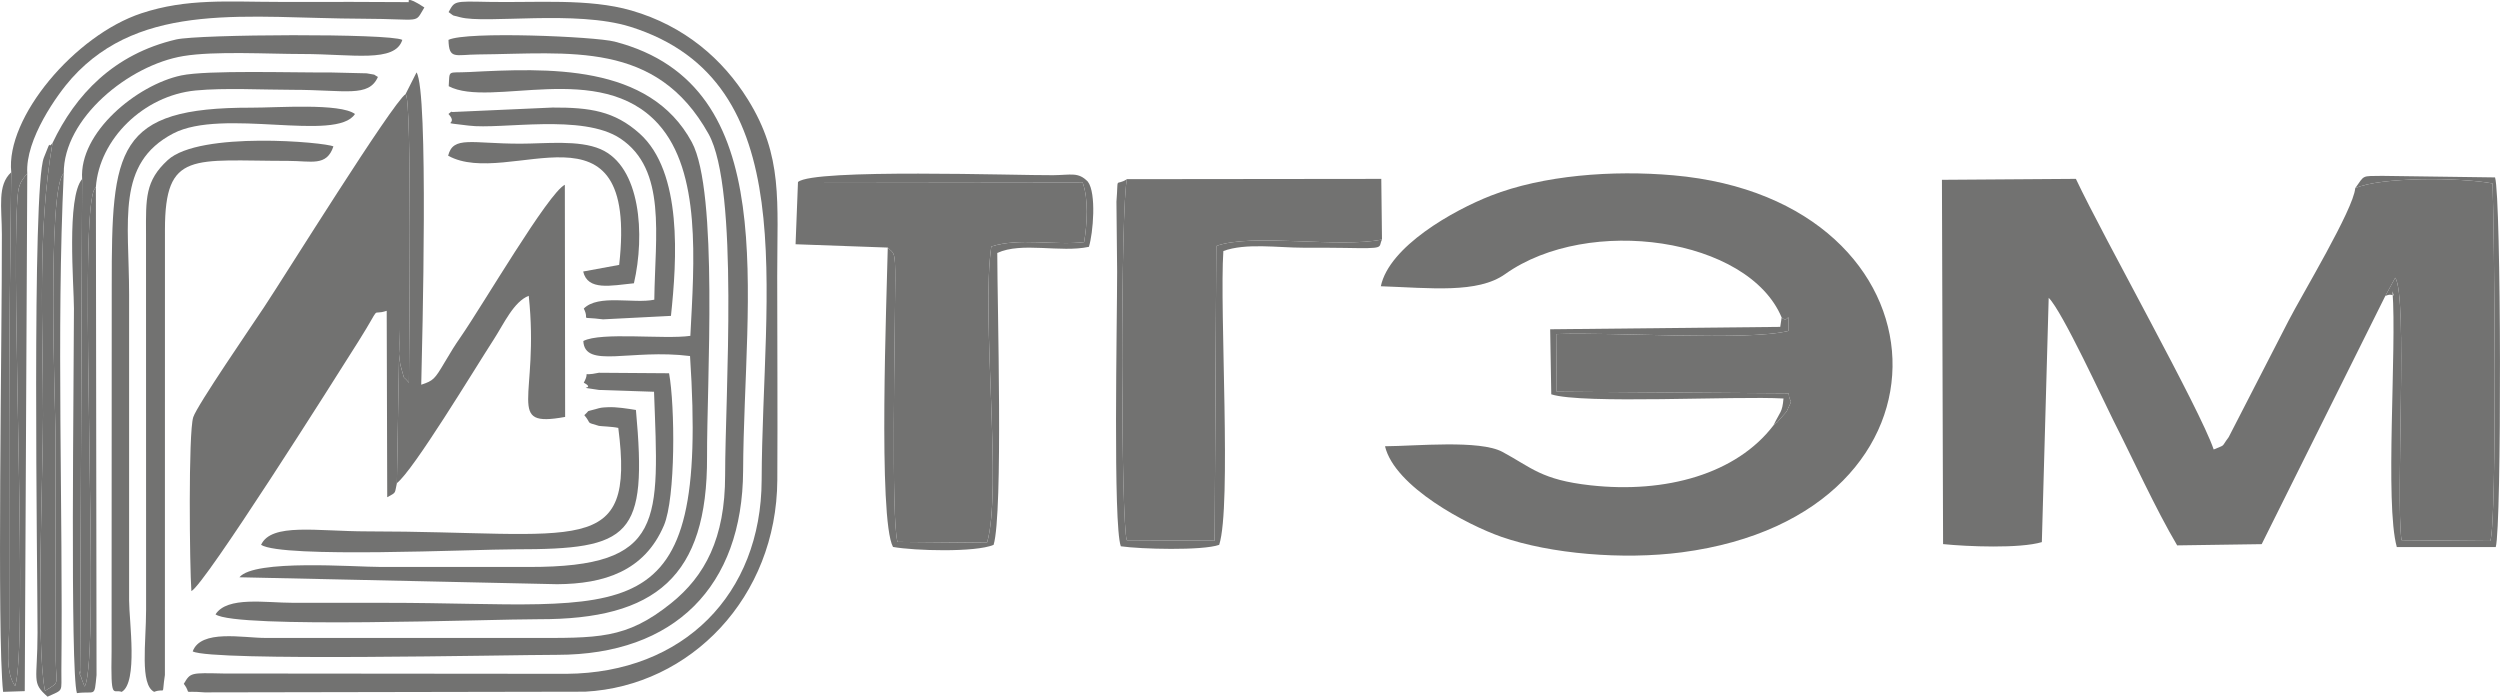<?xml version="1.0" encoding="UTF-8"?> <svg xmlns="http://www.w3.org/2000/svg" xmlns:xlink="http://www.w3.org/1999/xlink" xmlns:xodm="http://www.corel.com/coreldraw/odm/2003" xml:space="preserve" width="300mm" height="83.603mm" version="1.1" style="shape-rendering:geometricPrecision; text-rendering:geometricPrecision; image-rendering:optimizeQuality; fill-rule:evenodd; clip-rule:evenodd" viewBox="0 0 1989.81 554.52"> <defs> <style type="text/css"> .fil0 {fill:#727271} </style> </defs> <g id="Слой_x0020_1">  <g id="_2062948800352"> <path class="fil0" d="M1898.46 235.69l7.98 -14.65c10.09,14.87 0.23,174.77 4.99,208.93l70.69 0.6c5.5,-16.17 3.2,-249.82 1.76,-284.56 -25.78,-4.88 -89.74,-5.21 -109.3,3.82 -1.27,16.6 -42.6,85.08 -53.05,105.45l-47.65 92.65c-6.42,8.59 -1.94,5.56 -11.94,9.84 -10.94,-32.33 -87.27,-167.87 -109.68,-215.41l-106.62 0.76 0.91 289.95c19.01,1.95 61.02,3.68 78.61,-1.58l5.45 -194.44c10.83,10.57 44.52,83.87 51.3,97.22 15.86,31.25 33.9,70.99 50.96,99.82l67.27 -0.98 98.32 -197.42z"></path> <path class="fil0" d="M1418.05 252.68c6.03,6.13 5.69,-9.49 5.4,10.73 -32.92,8.2 -140.59,0.67 -184.8,2.51l0.35 45.86 184.57 1.29c0.97,9.78 4.39,1.95 -1.6,14.55l-7.88 8.93c-0.4,-0.71 -1.74,1.39 -2.6,2.09 -29.36,38.45 -85.47,54.36 -145.8,47.61 -38.99,-4.36 -46.59,-14.07 -69.87,-26.58 -18.12,-9.74 -68.71,-4.63 -93.46,-4.48 7.72,32.35 65.64,62.7 92.77,72.14 38.92,13.55 96.6,18.44 143.45,12.29 231.32,-30.38 218,-280.24 -6.62,-300.08 -48.7,-4.3 -103.9,-0.04 -145.29,16.17 -30.15,11.81 -81,40.46 -87.64,72.13 39.46,1.35 77.02,5.92 98.89,-9.64 66.59,-47.38 193.66,-28.92 220.13,34.48z"></path> <path class="fil0" d="M706.59 197.06c4.51,5.03 6.11,1.05 5.98,26.24 -0.21,40.81 -3.42,190.39 1.78,208.03l71.23 0.61c12.24,-40.92 -4.7,-180.6 3.41,-235.72 21.87,-7.2 50.51,-0.74 73.86,-3.49 2.46,-14.38 3.66,-34.33 -1.2,-47.58l-226.52 -0.29 -1.92 49.55 73.37 2.64z"></path> <path class="fil0" d="M1099.96 190.62l-0.56 -48.24 -202.4 0.22c-5.18,19.05 -4.97,275.61 -0.12,287.39l69.88 0.38 1.31 -234.57c28.22,-10.45 97.92,1.92 131.88,-5.18z"></path> <path class="fil0" d="M315.89 384.53l2.2 -127.88c0.05,6.83 -0.7,15.51 -0.53,21.8 0.15,5.61 0.38,10.04 2.01,15.3 3.3,10.71 -0.06,3.64 5.9,10.83 0.05,-22.89 2.66,-227.53 -2.65,-229.69 -10.82,7.54 -95.69,143.99 -112.64,169.58 -10.09,15.24 -53.36,78.19 -56.39,87.59 -3.98,12.3 -2.87,119.63 -1.47,138.43 10.81,-5.38 112.08,-165.62 132.99,-198.83 19.78,-31.42 8.65,-19.69 22.47,-24.28l0.41 148.39c7.7,-4.18 5.73,-2.84 7.71,-11.24z"></path> <path class="fil0" d="M388.03 1.49c-26.9,-0.54 -26.11,-0.73 -30.98,8.13 5.24,3.71 1.42,2.03 9.31,4.13 20.41,5.42 92.11,-5.98 135.29,7.55 138.69,43.44 105.13,209.21 104.56,360.9 -0.34,90.78 -62.19,153.41 -155.33,154.12l-273.01 -0.25c-26.26,-0.55 -26.23,-0.86 -31.59,8.23 7.12,9.34 -3.1,5.13 16.62,6.79l302.83 -0.55c83.92,-4.49 152.41,-75.16 152.95,-168.44 0.32,-54.03 -0.07,-108.23 -0.08,-162.29 -0.02,-60.23 4.71,-95.41 -23.3,-140.53 -19.97,-32.16 -50.41,-58.67 -92.77,-70.92 -34.04,-9.85 -75.85,-6.08 -114.49,-6.86z"></path> <path class="fil0" d="M489.24 33.12c-15.66,-4.06 -117.91,-8.42 -132.29,-1.38 0.4,15.9 5.31,11.76 23.46,11.6 73.09,-0.66 141.99,-11.36 183.56,63.3 24.42,43.84 13.18,208.23 13.17,271.73 -0.01,50.05 -16.04,80.08 -42.96,101.72 -36.08,29.02 -58.36,27.66 -112.83,27.67l-210.18 -0.01c-17.87,-0.01 -51.3,-7.03 -57.81,10.72 15.4,8.1 251.32,2.73 290.13,2.73 93.58,-0.02 147.49,-54.56 147.97,-146.5 0.73,-140.84 32.57,-306.65 -102.21,-341.57z"></path> <path class="fil0" d="M372.84 57.35c-16.92,0.87 -14.86,-2.17 -15.7,11.27 33.25,17.61 120.62,-21.32 166.86,30.16 34.13,38 28.54,109.35 25.46,168.53 -20.45,2.98 -71.22,-3.28 -85.18,4.12 1.09,22.33 37.71,6.02 84.93,11.95 14.94,226.15 -47.77,196.36 -242.18,196.42 -24.58,0.01 -49.17,-0.02 -73.75,-0.01 -21.98,0.01 -52.39,-5.36 -61.75,9.19 16.29,11.61 219.46,3.77 257.18,3.87 93.28,0.26 134.43,-33.75 134.05,-129.24 -0.23,-58.31 9.18,-210.98 -12.12,-250.45 -33.82,-62.68 -114.65,-59.07 -177.81,-55.8z"></path> <path class="fil0" d="M322.81 74.89c5.32,2.16 2.7,206.8 2.65,229.69 -5.96,-7.19 -2.59,-0.12 -5.9,-10.83 -1.62,-5.26 -1.85,-9.69 -2.01,-15.3 -0.17,-6.29 0.57,-14.98 0.53,-21.8l-2.2 127.88c13.25,-10.3 60.69,-88.93 77.58,-115.11 7.48,-11.6 15.55,-29.49 27.38,-33.98 8.7,82.06 -19.58,105.23 28.96,96.4l-0.23 -184.78c-13.14,6.48 -64.88,95.09 -83.02,121.29 -4.65,6.72 -7.22,10.86 -12.76,20.23 -7.76,13.14 -8.87,14.45 -18.52,17.62 0.81,-34.61 5.93,-233.55 -3.74,-248.57l-8.72 17.26z"></path> <path class="fil0" d="M41.8 113.8c-12.15,69.71 -7.56,144.35 -7.56,216.61 0,47.44 -5.78,184.41 1.58,219.47 12.24,-7.59 8.84,-4.36 8.55,-23.91l-0.2 -180.8c0,-13.66 -6.91,-196.84 6.57,-207.07 -0.38,-43.8 51.75,-86.31 95.19,-93.48 25.05,-4.14 67.81,-1.63 94.73,-1.63 40.01,0 73.78,7.2 79.56,-11.25 -10.27,-5.31 -162.23,-4.5 -180.01,-0.33 -49.81,11.67 -80.13,44.01 -98.4,82.4z"></path> <path class="fil0" d="M96.85 550.69c13.09,-7.5 5.9,-56.49 5.9,-72.78l0 -243.37c0,-59.08 -10.53,-104.39 35.05,-128.28 39.37,-20.64 129.99,7.21 144.72,-15.52 -11.87,-8.82 -61.94,-5 -82.42,-5.04 -108.21,-0.19 -111.19,32.95 -111.18,141.47l-0.12 291.42c-0.68,40.18 1.23,29.5 8.05,32.1z"></path> <path class="fil0" d="M229.6 128.06c18.19,0 30.36,4.68 35.76,-11.51 -5.93,-3.27 -106.41,-12.52 -131.86,10.87 -18.01,16.56 -17.42,30.27 -17.29,59.12l0.06 298.75c0,26.55 -5.08,59.5 6.4,65.37 9.77,-3.6 5.81,4.67 8.57,-13.41l0.04 -354.33c-0.01,-63.33 22.14,-54.87 98.32,-54.86z"></path> <path class="fil0" d="M8.94 137.11c-0.86,68.44 -1.68,138.8 -1.67,208.05l-0.01 154.87c-0.03,14.15 -3.52,34.54 4.78,46.06 10.11,-32.21 -2.97,-313.96 1.66,-385.5 0.76,-11.81 1.46,-15.09 8.01,-22.5 -1.78,-27.09 23.99,-63.18 35.49,-75.93 55.9,-61.96 140.53,-47.54 231.4,-47.26 48.51,0.15 40.92,4.4 49.16,-8.97 -15.39,-10.1 -12.31,-4.23 -12.33,-4.23l-44.2 -0.19c-19.67,0.01 -39.33,0.02 -59,0.01 -40.56,-0.01 -73.31,-2.99 -109.73,9.07 -52.95,17.53 -108.15,82.97 -103.55,126.52z"></path> <path class="fil0" d="M476.59 296.7c-15.96,3.43 -5.98,-3.07 -11.95,7.91 11.1,5.95 -9.88,2.47 12.13,5.76l43.79 1.45c3.69,102.68 9.45,139.56 -99.22,139.44 -39.33,-0.04 -78.67,0 -118,0 -21.55,0 -101,-6.34 -112.78,8.21l252.93 5.52c36.98,-0.23 69.3,-10.13 84.93,-46.75 9.4,-22.02 8.85,-95.08 4.11,-121.15l-55.95 -0.4z"></path> <path class="fil0" d="M65.36 142.52l-1.53 379.72c-0.01,0.97 -0.12,10.93 -0.09,11.17 1.58,15.76 -2.69,-10.03 1.17,6.88l2.44 6.18c13.15,-22.43 -5.56,-363.72 7.34,-394.94 0.29,-0.7 1.04,-1.78 1.61,-2.64 2.72,-37.99 37.79,-72.85 79.44,-76.88 22.9,-2.21 53.8,-0.53 77.54,-0.52 41.59,0.02 60.17,6.29 67.5,-10.25 -5.26,-2.81 0.38,-1.12 -8.96,-2.88l-29.01 -0.69c-29.32,0.27 -97.79,-2.05 -118.61,2.38 -35.3,7.52 -81.39,45.4 -78.83,82.47z"></path> <path class="fil0" d="M473.57 325.77c-8.51,2.45 -3.09,-0.08 -8.52,4.64 6.46,7.71 0.33,5.11 11.66,8.56 0.95,0.29 10.67,0.54 15.4,1.62 13.51,104.98 -30.23,82.4 -199.83,82.35 -40.2,-0.01 -76.28,-7.04 -84.5,10.72 17.08,10.83 168.96,3.54 202.5,3.55 91.98,0.02 105.1,-9.79 95.87,-110.9 -6.76,-1.08 -15.46,-2.53 -22.36,-2.19 -5.39,0.26 -5.36,0.26 -10.22,1.66z"></path> <path class="fil0" d="M706.59 197.06c-0.75,38.16 -7.86,215.81 4.16,238.27 16.88,3.07 65.62,4.47 80.08,-1.66 7.69,-25.75 2.92,-192.03 2.92,-232.32 19.44,-9.04 50.34,0.01 72.94,-4.89 3.33,-10.68 6.14,-42.84 -0.9,-51.93 -7.59,-7.81 -13.24,-5.22 -27.57,-5.08 -27.32,0.26 -190.92,-5.39 -203.08,5.42l226.52 0.29c4.86,13.25 3.66,33.19 1.2,47.58 -23.36,2.75 -51.99,-3.7 -73.86,3.49 -8.11,55.12 8.83,194.8 -3.41,235.72l-71.23 -0.61c-5.2,-17.63 -1.99,-167.22 -1.78,-208.03 0.13,-25.2 -1.48,-21.22 -5.98,-26.24z"></path> <path class="fil0" d="M21.71 138.08c-6.55,7.42 -7.24,10.69 -8.01,22.5 -4.63,71.54 8.45,353.29 -1.66,385.5 -8.29,-11.52 -4.81,-31.9 -4.78,-46.06l0.01 -154.87c-0.01,-69.25 0.81,-139.62 1.67,-208.05 -11.24,10.31 -7.5,27.45 -7.46,49.5 0.17,82.63 -4.01,317.26 0.98,364.07l17.23 -0.57 2.01 -412.02z"></path> <path class="fil0" d="M76.3 148.88c-0.57,0.86 -1.32,1.93 -1.61,2.64 -12.91,31.23 5.81,372.52 -7.34,394.94l-2.44 -6.18c-3.86,-16.91 0.41,8.89 -1.17,-6.88 -0.02,-0.24 0.08,-10.2 0.09,-11.17l1.53 -379.72c-12.54,14.63 -6.51,84.62 -6.51,103.09 -0,52.04 -3.08,288.27 2.36,306.09 15.02,-2 13.76,4.14 15.62,-14.35l-0.52 -388.46z"></path> <path class="fil0" d="M359.98 89.17c-0.62,-0.94 -2.12,0.91 -3.06,1.56 9.27,9.7 -10.29,5.9 16.07,9.24 26.13,3.31 90.78,-9.8 120.83,10.33 36.9,24.72 27.58,76.83 26.95,128.24 -16.43,3.41 -44.62,-4.57 -56.13,7.06 5.31,10.44 -5.15,6.01 15.33,8.58l54.05 -2.76c4.74,-44.55 9.35,-114.47 -25.02,-145.2 -19.9,-17.79 -39.31,-20.73 -69.17,-20.62l-79.84 3.56z"></path> <path class="fil0" d="M1099.96 190.62c-33.96,7.1 -103.66,-5.27 -131.88,5.18l-1.31 234.57 -69.88 -0.38c-4.86,-11.78 -5.07,-268.34 0.12,-287.39 -9.94,6.25 -6.68,-3.77 -8.41,17.9l0.55 55.6c0,40.5 -3.32,201.39 2.93,218.71 15.56,2.27 65.03,3.61 78.31,-1.15 9.93,-31.06 0.17,-186.26 3.31,-233.86 17.79,-6.57 43.72,-2.64 63.45,-2.64 11.11,0 22.17,-0.05 33.27,0.17 33.39,0.65 26.21,-0.12 29.55,-6.7z"></path> <path class="fil0" d="M50.74 138.1c-13.48,10.23 -6.57,193.4 -6.57,207.07l0.2 180.8c0.29,19.56 3.69,16.33 -8.55,23.91 -7.36,-35.06 -1.58,-172.03 -1.58,-219.47 -0,-72.26 -4.59,-146.9 7.56,-216.61 -4.55,6.23 0.19,-6.37 -6.91,11.7 -9.65,24.55 -5.02,328.1 -5.03,378.21 -0.01,38.34 -5.12,39.35 7.99,50.79 13.18,-6.02 10.8,-3.09 10.99,-21.07 1.36,-127.31 -4.05,-271.28 1.9,-395.34z"></path> <path class="fil0" d="M413.96 114.36c-38.52,0.03 -53.28,-6.48 -57.29,9.56 48.07,26.83 151.72,-52.18 136.14,86.91l-28.65 5.28c3.6,15.5 21.89,11.22 40.39,9.37 8.93,-38.68 5.4,-92.95 -26.6,-106.77 -17.39,-7.51 -43.62,-4.36 -63.99,-4.34z"></path> <path class="fil0" d="M1874.57 149.83c19.56,-9.03 83.52,-8.71 109.3,-3.82 1.45,34.75 3.75,268.4 -1.76,284.56l-70.69 -0.6c-4.76,-34.16 5.1,-194.07 -4.99,-208.93l-7.98 14.65c6.76,-3.53 7.67,3.15 5.81,-3.91 3.49,45.89 -6.19,169.1 3.42,203.64l78.76 0.03c4.74,-16.78 4.39,-278.1 -0.56,-294.24l-89.79 -1.23c-16.7,0.25 -13.8,-0.96 -21.53,9.84z"></path> <path class="fil0" d="M1411.5 338.63c0.86,-0.7 2.21,-2.8 2.6,-2.09l7.88 -8.93c5.98,-12.6 2.57,-4.77 1.6,-14.55l-184.57 -1.29 -0.35 -45.86c44.21,-1.84 151.88,5.69 184.8,-2.51 0.29,-20.22 0.63,-4.6 -5.4,-10.73l-1.12 7.5 -183.11 1.91 0.87 51.77c24.69,8.01 147.22,1.16 184.82,3.33 -0.92,11.29 -2.7,10.34 -8.01,21.45z"></path> </g> </g> </svg> 